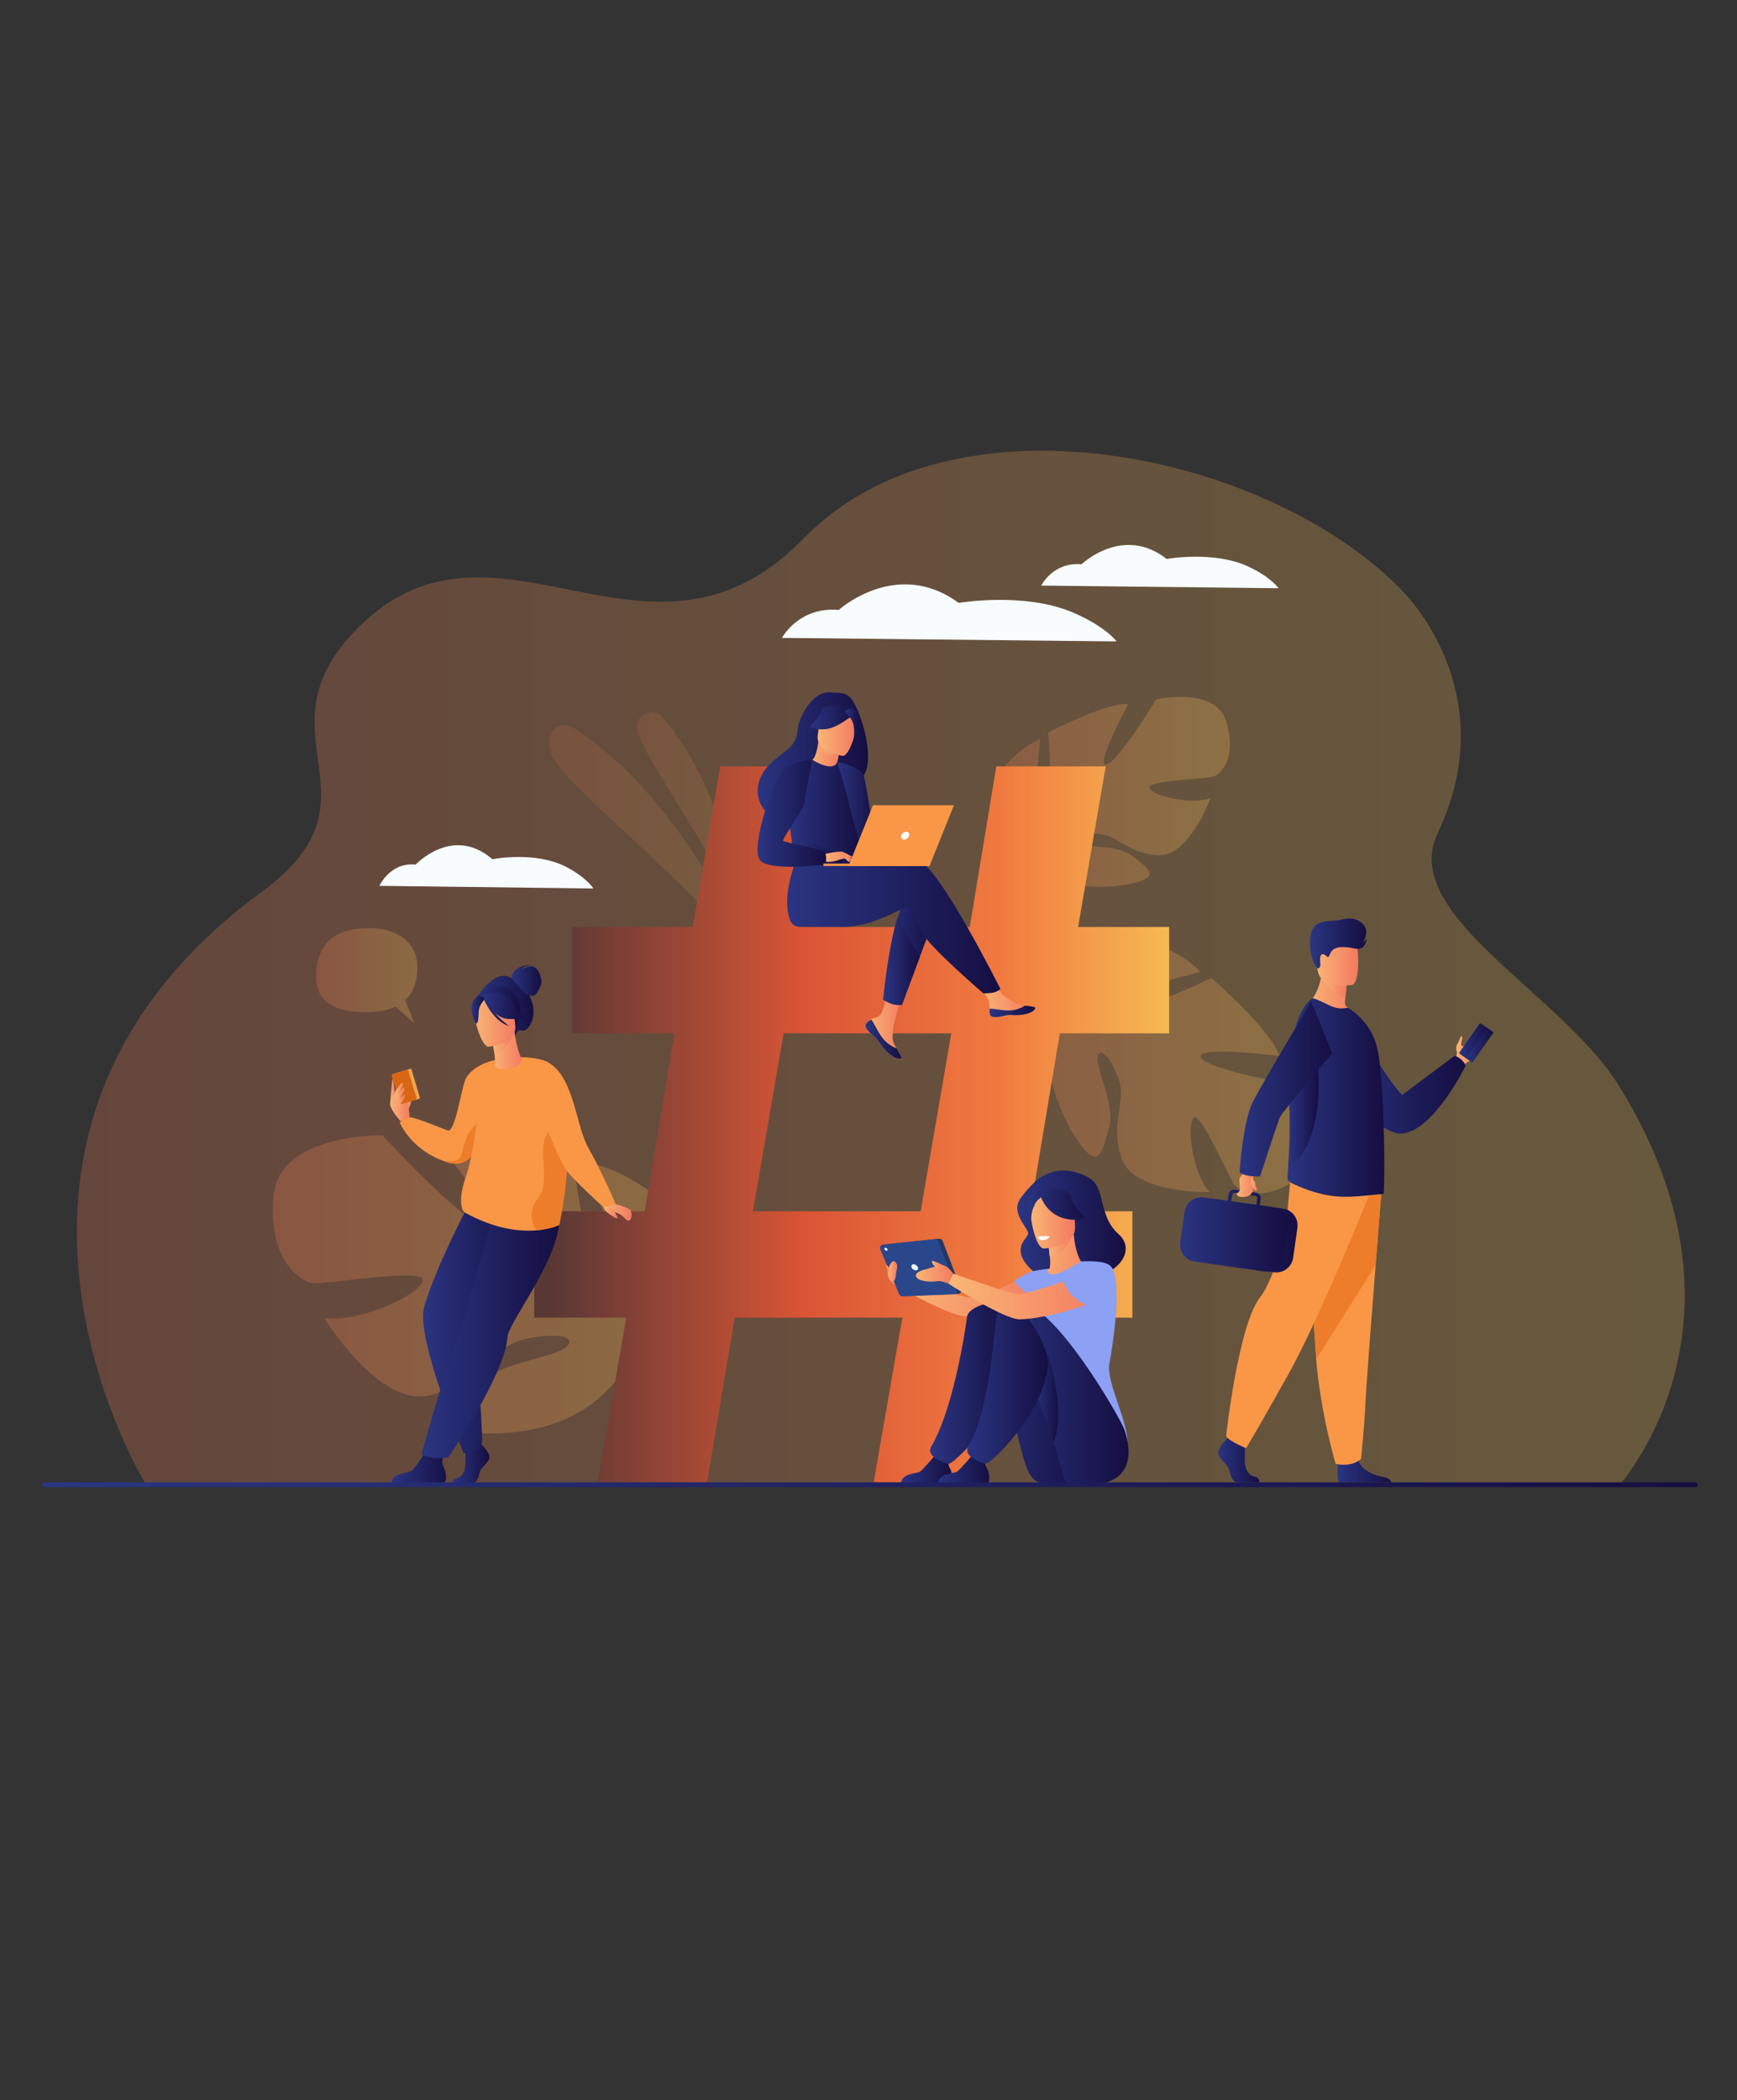<?xml version="1.0" encoding="utf-8"?>
<!-- Generator: Adobe Illustrator 25.0.1, SVG Export Plug-In . SVG Version: 6.00 Build 0)  -->
<svg version="1.1" id="Livello_1" xmlns="http://www.w3.org/2000/svg" xmlns:xlink="http://www.w3.org/1999/xlink" x="0px" y="0px"
	 viewBox="0 0 1242 1501" style="enable-background:new 0 0 1242 1501;" xml:space="preserve">
<rect x="0" y="0" width="1242" height="1501" fill="#333333" stroke="none"/>
<style type="text/css">
	.st0{opacity:0.26;fill:url(#SVGID_1_);}
	.st1{fill:url(#SVGID_2_);}
	.st2{fill:url(#SVGID_3_);}
	.st3{opacity:0.47;}
	.st4{fill:url(#SVGID_4_);}
	.st5{fill:url(#SVGID_5_);}
	.st6{fill:url(#SVGID_6_);}
	.st7{fill:url(#SVGID_7_);}
	.st8{fill:url(#SVGID_8_);}
	.st9{fill:url(#SVGID_9_);}
	.st10{opacity:0.63;fill:#FFFFFF;}
	.st11{fill:url(#SVGID_10_);}
	.st12{fill:url(#SVGID_11_);}
	.st13{fill:url(#SVGID_12_);}
	.st14{fill:url(#SVGID_13_);}
	.st15{fill:url(#SVGID_14_);}
	.st16{fill:url(#SVGID_15_);}
	.st17{fill:url(#SVGID_16_);}
	.st18{fill:url(#SVGID_17_);}
	.st19{fill:url(#SVGID_18_);}
	.st20{fill:url(#SVGID_19_);}
	.st21{fill:url(#SVGID_20_);}
	.st22{fill:url(#SVGID_21_);}
	.st23{fill:#91B3FA;}
	.st24{fill:#BDD0FB;}
	.st25{fill:url(#SVGID_22_);}
	.st26{fill:url(#SVGID_23_);}
	.st27{fill:url(#SVGID_24_);}
	.st28{fill:url(#SVGID_25_);}
	.st29{fill:url(#SVGID_26_);}
	.st30{opacity:0.26;fill:url(#SVGID_27_);}
	.st31{opacity:0.5;}
	.st32{opacity:0.26;fill:url(#SVGID_28_);}
	.st33{opacity:0.26;fill:url(#SVGID_29_);}
	.st34{opacity:0.26;fill:url(#SVGID_30_);}
	.st35{opacity:0.26;fill:url(#SVGID_31_);}
	.st36{opacity:0.26;fill:url(#SVGID_32_);}
	.st37{fill:#F8FCFF;}
	.st38{fill:url(#SVGID_33_);}
	.st39{fill:url(#SVGID_34_);}
	.st40{fill:url(#SVGID_35_);}
	.st41{fill:#F1A34F;}
	.st42{fill:#D86713;}
	.st43{fill:url(#SVGID_36_);}
	.st44{fill:url(#SVGID_37_);}
	.st45{fill:#F99746;}
	.st46{fill:#ED7D2B;}
	.st47{fill:url(#SVGID_38_);}
	.st48{fill:url(#SVGID_39_);}
	.st49{fill:url(#SVGID_40_);}
	.st50{fill:url(#SVGID_41_);}
	.st51{fill:url(#SVGID_42_);}
	.st52{fill:url(#SVGID_43_);}
	.st53{fill:url(#SVGID_44_);}
	.st54{fill:url(#SVGID_45_);}
	.st55{fill:url(#SVGID_46_);}
	.st56{fill:url(#SVGID_47_);}
	.st57{fill:url(#SVGID_48_);}
	.st58{fill:url(#SVGID_49_);}
	.st59{fill:url(#SVGID_50_);}
	.st60{fill:url(#SVGID_51_);}
	.st61{fill:url(#SVGID_52_);}
	.st62{fill:url(#SVGID_53_);}
	.st63{fill:url(#SVGID_54_);}
	.st64{fill:url(#SVGID_55_);}
	.st65{fill:url(#SVGID_56_);}
	.st66{fill:url(#SVGID_57_);}
	.st67{fill:url(#SVGID_58_);}
	.st68{fill:#8CA0F4;}
	.st69{fill:url(#SVGID_59_);}
	.st70{fill:url(#SVGID_60_);}
	.st71{fill:url(#SVGID_61_);}
	.st72{fill:url(#SVGID_62_);}
	.st73{fill:url(#SVGID_63_);}
	.st74{fill:url(#SVGID_64_);}
	.st75{fill:url(#SVGID_65_);}
	.st76{fill:#233862;}
	.st77{fill:#2B478B;}
	.st78{fill:#EBF3FA;}
	.st79{fill:url(#SVGID_66_);}
	.st80{fill:url(#SVGID_67_);}
	.st81{fill:url(#SVGID_68_);}
	.st82{fill:url(#SVGID_69_);}
	.st83{fill:url(#SVGID_70_);}
	.st84{fill:#FFFFFF;}
	.st85{fill:url(#SVGID_71_);}
	.st86{fill:url(#SVGID_72_);}
	.st87{fill:url(#SVGID_73_);}
	.st88{fill:url(#SVGID_74_);}
	.st89{fill:url(#SVGID_75_);}
	.st90{fill:url(#SVGID_76_);}
	.st91{fill:url(#SVGID_77_);}
	.st92{fill:url(#SVGID_78_);}
	.st93{fill:url(#SVGID_79_);}
	.st94{fill:url(#SVGID_80_);}
	.st95{fill:url(#SVGID_81_);}
	.st96{fill:url(#SVGID_82_);}
	.st97{fill:url(#SVGID_83_);}
	.st98{fill:url(#SVGID_84_);}
	.st99{fill:url(#SVGID_85_);}
	.st100{fill:url(#SVGID_86_);}
	.st101{fill:url(#SVGID_87_);}
	.st102{fill:url(#SVGID_88_);}
	.st103{fill:url(#SVGID_89_);}
	.st104{fill:url(#SVGID_90_);}
	.st105{fill:url(#SVGID_91_);}
	.st106{fill:url(#SVGID_92_);}
	.st107{fill:url(#SVGID_93_);}
	.st108{fill:url(#SVGID_94_);}
	.st109{fill:url(#SVGID_95_);}
	.st110{fill:url(#SVGID_96_);}
	.st111{fill:url(#SVGID_97_);}
	.st112{fill:url(#SVGID_98_);}
	.st113{fill:url(#SVGID_99_);}
	.st114{fill:url(#SVGID_100_);}
	.st115{fill:url(#SVGID_101_);}
	.st116{fill:url(#SVGID_102_);}
	.st117{fill:url(#SVGID_103_);}
	.st118{fill:url(#SVGID_104_);}
	.st119{fill:url(#SVGID_105_);}
	.st120{fill:url(#SVGID_106_);}
	.st121{fill:url(#SVGID_107_);}
	.st122{fill:url(#SVGID_108_);}
	.st123{fill:url(#SVGID_109_);}
	.st124{opacity:0.26;}
	.st125{fill:url(#SVGID_110_);}
</style>
<g>
	<linearGradient id="SVGID_1_" gradientUnits="userSpaceOnUse" x1="54.967" y1="691.622" x2="1204.656" y2="691.622">
		<stop  offset="5.618000e-03" style="stop-color:#F17C54"/>
		<stop  offset="0.802" style="stop-color:#F7B659"/>
		<stop  offset="1" style="stop-color:#F9C55A"/>
	</linearGradient>
	<path class="st0" d="M1158.3,1061.1c-67.7,0-1054.3,0.2-1054.8-1.5l-0.1-0.2c0,0-0.1-0.2-0.1-0.3c-0.4-0.9-152-248.9,83.7-421.6
		c92.2-67.6-5.8-112.2,67.6-187.4c84.3-86.4,176.3,9.2,270-30c16.6-6.9,33.2-18.1,49.8-35.1c9.4-9.6,19.6-18,30.6-25.3
		c1.7-1.1,3.4-2.2,5.1-3.3c6.6-4.1,13.4-7.7,20.4-11c4.7-2.2,9.5-4.3,14.4-6.1h0c7.8-3,15.8-5.6,23.9-7.7c11.6-3.1,23.5-5.4,35.7-7
		c5.3-0.7,10.6-1.2,16-1.6c104.7-7.8,222.6,36.2,283.4,100.5c12.2,13,67.9,80,24,172.2c-27.7,58.2,88.4,113.8,129.6,180.2
		C1262.5,944.8,1159.3,1058.9,1158.3,1061.1z"/>
	<g class="st31">
		<linearGradient id="SVGID_2_" gradientUnits="userSpaceOnUse" x1="455.555" y1="585.081" x2="532.619" y2="585.081">
			<stop  offset="5.618000e-03" style="stop-color:#F17C54"/>
			<stop  offset="0.802" style="stop-color:#F7B659"/>
			<stop  offset="1" style="stop-color:#F9C55A"/>
		</linearGradient>
		<path style="opacity:0.26;fill:url(#SVGID_2_);" d="M532.6,661.2c0,0-11.1-93.1-58.8-148.6c-6.3-7.4-18.5-2.7-18.3,7
			c0,0.2,0,0.3,0,0.5C456.2,536.7,509.6,606.8,532.6,661.2z"/>
		<linearGradient id="SVGID_3_" gradientUnits="userSpaceOnUse" x1="392.629" y1="603.072" x2="538.415" y2="603.072">
			<stop  offset="5.618000e-03" style="stop-color:#F17C54"/>
			<stop  offset="0.802" style="stop-color:#F7B659"/>
			<stop  offset="1" style="stop-color:#F9C55A"/>
		</linearGradient>
		<path style="opacity:0.26;fill:url(#SVGID_3_);" d="M538.4,687.8c0,0-47.5-116.3-128.7-167.8c-4.9-3.1-11.7-2-15,2.8
			c-2.2,3.1-3.1,8.1-0.7,15.7C400.5,559.1,491,628,538.4,687.8z"/>
	</g>
	<linearGradient id="SVGID_4_" gradientUnits="userSpaceOnUse" x1="195.068" y1="916.601" x2="490.873" y2="916.601">
		<stop  offset="5.618000e-03" style="stop-color:#F17C54"/>
		<stop  offset="0.802" style="stop-color:#F7B659"/>
		<stop  offset="1" style="stop-color:#F9C55A"/>
	</linearGradient>
	<path style="opacity:0.26;fill:url(#SVGID_4_);" d="M420.3,831.4c0,0,26.4,72.4,12.6,76.5c-13.8,4.1-23.6-82.8-23.6-82.8
		s-74.9-22-101.7-14.8c0,0,55.1,65.8,40.7,66.4c-14.4,0.6-74.8-65.3-74.8-65.3s-73.4-1.5-77.8,42.6c-4.5,44.1,17.5,62.1,28.4,63
		c11,0.9,78.5-11.1,78.2-2.1c-0.3,9.1-43.7,30.7-70.5,27c0,0,39.6,64.8,75.9,55.2s44-34.3,66.6-39.8c22.6-5.5,40.3-2.1,29.9,5.9
		c-10.4,8-49.8,10.3-65.6,29c-15.9,18.7-29.2,31.3,6.2,32.2c97,2.7,112.1-69.9,112.1-69.9s59.8-47.8,20.8-92.8
		C477.7,861.6,448,834.9,420.3,831.4z"/>
	<linearGradient id="SVGID_5_" gradientUnits="userSpaceOnUse" x1="707.417" y1="762.095" x2="941.974" y2="762.095">
		<stop  offset="5.618000e-03" style="stop-color:#F17C54"/>
		<stop  offset="0.802" style="stop-color:#F7B659"/>
		<stop  offset="1" style="stop-color:#F9C55A"/>
	</linearGradient>
	<path style="opacity:0.26;fill:url(#SVGID_5_);" d="M932,839.4c24.9-19.9-4.6-63.7-4.6-63.7s-63.4-10.9-68.7-19.8
		c-5.3-8.9,56.1-1.2,56.1-1.2c-6.1-19-48.6-55.8-48.6-55.8s-56.4,27.9-59.3,18c-2.9-9.9,51.2-22.2,51.2-22.2
		c-12.9-15.4-40.7-22.9-40.7-22.9c-42.5-6.1-48,48.8-48,48.8s-19.7,9.3-48,6.9l0,0c0,0-5.4-1-13.9-0.7l2.1,4.8
		c1.5-0.2,2.9-0.3,4.3-0.3c0,0,0,0,0,0c0,0,0,0,0.1,0c0.9,0,2.1,0,3.7,0.1c0,0,0,0,0,0c0,0,0,0,0,0c3.5,0.2,6.1,0.3,7.9,0.3
		c0,0,0,0,0,0c10.9,0.5,25.5,1.7,29.8,4.9c0,0,0.5-0.9,1.8-2c-0.6,0.6-1.1,1.3-1.8,2c-14.1,15.9,0.8,58.3,15.5,79.2
		c14.7,20.9,16.8,8.1,21.9-8.8c5.1-16.9-8.8-41.6-8-51c0.8-9.4,9.8,0,15.2,15.8c5.5,15.8-6.5,30.1,1.8,55.8
		c8.4,25.7,63,24.4,63,24.4c-12.7-14.8-16.5-49.4-11.2-53.2c5.4-3.7,24.4,41.8,29.2,48.1C887.6,853,907.1,859.3,932,839.4z"/>
	<linearGradient id="SVGID_6_" gradientUnits="userSpaceOnUse" x1="710.105" y1="575.536" x2="879.453" y2="575.536">
		<stop  offset="5.618000e-03" style="stop-color:#F17C54"/>
		<stop  offset="0.802" style="stop-color:#F7B659"/>
		<stop  offset="1" style="stop-color:#F9C55A"/>
	</linearGradient>
	<path style="opacity:0.26;fill:url(#SVGID_6_);" d="M876.7,515.4c-7.7-25-50-15.6-50-15.6s-27.3,45.1-35.7,46.5
		c-8.4,1.3,15.8-43.2,15.8-43.2c-16.3-1-57.2,20.4-57.2,20.4s4.4,51.4-4,50.6c-8.4-0.8-1.6-45.7-1.6-45.7
		c-15.6,5.3-29.7,24.2-29.7,24.2c-17.3,30.6,22.8,51.3,22.8,51.3s1.2,17.8-9.2,38.7l0,0c0,0-2.4,3.9-4.7,10.4l4.3-0.2
		c0.3-1.2,0.7-2.3,1-3.4c0,0,0,0,0,0c0,0,0,0,0,0c0.3-0.7,0.7-1.6,1.1-2.8c0,0,0,0,0,0c0,0,0,0,0,0c1.2-2.6,2-4.5,2.6-5.9
		c0,0,0,0,0,0c3.7-8.2,8.9-18.9,12.7-21.3c0,0-0.5-0.7-1-1.9c0.3,0.6,0.6,1.3,1,1.9c7.9,15.5,44.8,16.8,65.1,11.9
		c20.3-4.9,11.2-10.4-0.2-19.4c-11.4-9-34.4-5.7-41.4-9.1c-7-3.4,2.9-7.5,16.6-6.9c13.7,0.6,21,14,43.1,15.3s37.5-40.8,37.5-40.8
		c-15.1,5.3-42.7-2.2-43.9-7.4c-1.2-5.2,39.2-6.1,45.5-7.9C873.9,553.4,884.5,540.4,876.7,515.4z"/>
	<path class="st37" d="M559.1,455.9c0,0,12-22.5,40.6-20c0,0,41.5-37.5,85.8-5c0,0,47.1-8.1,82,7c23.3,10,30.9,20.5,30.9,20.5
		L559.1,455.9z"/>
	<path class="st37" d="M744.5,418.5c0,0,8.5-17.1,28.8-15.2c0,0,29.5-28.4,60.9-3.8c0,0,33.4-6.1,58.1,5.3
		c16.5,7.6,21.9,15.6,21.9,15.6L744.5,418.5z"/>
	<path class="st37" d="M271.3,633.1c0,0,7.7-17.1,25.9-15.2c0,0,26.6-28.4,54.9-3.8c0,0,30.1-6.1,52.4,5.3
		c14.9,7.6,19.8,15.6,19.8,15.6L271.3,633.1z"/>
	<g>
		<linearGradient id="SVGID_7_" gradientUnits="userSpaceOnUse" x1="381.965" y1="803.561" x2="835.962" y2="803.561">
			<stop  offset="2.247200e-02" style="stop-color:#583735"/>
			<stop  offset="0.427" style="stop-color:#DA5535"/>
			<stop  offset="0.736" style="stop-color:#F17A40"/>
			<stop  offset="1" style="stop-color:#F6BA52"/>
		</linearGradient>
		<path class="st7" d="M447.8,941.7H382v-76h79l21.2-127.2H409v-76h86.3L515,547.7h78.2l-19.7,114.8h119.9l19-114.8h78.2
			l-19.7,114.8H836v76h-78.2l-21.2,127.2h73.1v76h-86.3l-20.5,117.7h-78.2l20.5-117.7H525.3l-19.7,117.7h-78.2L447.8,941.7z
			 M658.3,865.7l21.9-127.2H560.3l-21.9,127.2H658.3z"/>
	</g>
	<g>
		<linearGradient id="SVGID_8_" gradientUnits="userSpaceOnUse" x1="290.571" y1="789.834" x2="294.139" y2="789.834">
			<stop  offset="0" style="stop-color:#F9B776"/>
			<stop  offset="1" style="stop-color:#F47960"/>
		</linearGradient>
		<path class="st8" d="M291.5,794c0-0.2,3.5-7.4,2.4-8c-1.1-0.6-3.1-0.5-3.3,0.8C290.4,788.1,291.5,794,291.5,794z"/>
		<linearGradient id="SVGID_9_" gradientUnits="userSpaceOnUse" x1="278.926" y1="790.429" x2="292.862" y2="790.429">
			<stop  offset="0" style="stop-color:#F9B776"/>
			<stop  offset="1" style="stop-color:#F47960"/>
		</linearGradient>
		<path class="st9" d="M292.9,798.3c0-0.7-0.8-11.5-2.6-13.6c-1.8-2.1-5.5-5.2-6.7-5.1c-1.2,0.1-5.7,6.2-4.4,10.8
			c1.4,4.6,7.2,10.9,7.2,10.9L292.9,798.3z"/>
		<g>
			<path class="st41" d="M299.8,785.2l-10.6,3.2c-0.4,0.1-0.7-0.1-0.8-0.4l-6-20.2c-0.1-0.4,0.1-0.7,0.4-0.8l10.6-3.2
				c0.4-0.1,0.7,0.1,0.8,0.4l6,20.2C300.3,784.8,300.1,785.1,299.8,785.2z"/>
			<path class="st42" d="M297,786.1l-9.6,2.9c-0.6,0.2-1.3-0.2-1.5-0.8l-5.8-19.2c-0.2-0.6,0.2-1.3,0.8-1.5l9.6-2.9
				c0.6-0.2,1.3,0.2,1.5,0.8l5.8,19.2C298,785.2,297.7,785.9,297,786.1z"/>
		</g>
		<linearGradient id="SVGID_10_" gradientUnits="userSpaceOnUse" x1="282.447" y1="782.18" x2="289.792" y2="782.18">
			<stop  offset="0" style="stop-color:#F9B776"/>
			<stop  offset="1" style="stop-color:#F47960"/>
		</linearGradient>
		<path class="st11" d="M282.4,780.3c0,0,4.4-6.8,5.5-6.4c1.5,0.5-4,9.1-4,9.1s4.1-6.4,4.7-5.9c1.5,1.1-0.9,5.1-3.2,8.2
			c0,0,4.1-3.8,4.3-3.1c0.5,2.4-4.5,8.1-4.5,8.1l-2.8-6.4V780.3z"/>
		<linearGradient id="SVGID_11_" gradientUnits="userSpaceOnUse" x1="279.143" y1="778.848" x2="282.447" y2="778.848">
			<stop  offset="0" style="stop-color:#F9B776"/>
			<stop  offset="1" style="stop-color:#F47960"/>
		</linearGradient>
		<path class="st12" d="M279.1,786.6c0.2-0.8,1.3-17,1.7-15.5c0.5,1.5,1.6,10,1.6,10L279.1,786.6z"/>
		<path class="st45" d="M349.4,782.2c0,0-0.5,17.6-5.5,31.8c-4,11.2-10.9,20.3-22.7,17c-1.2-0.3-2.4-0.7-3.5-1.1c0,0,0,0,0,0
			c-24-8.4-31.8-27.5-31.8-27.5c1.8-2.9,7-4,7-4c4.8,0.3,26.1,9.3,27.4,9.6c4.9,1,8.9-26,12.1-35.4c3.2-9.4,16.3-13.5,16.3-13.5
			L349.4,782.2z"/>
		<path class="st46" d="M344.4,801.3l-0.5,12.7c-4,11.2-10.9,20.3-22.7,17c-1.2-0.3-2.4-0.7-3.5-1.1c0.4,0,7.6,1,10.6-2
			c3.1-3.1,2.8-13.4,8.5-20.3C342.6,800.6,344.4,801.3,344.4,801.3z"/>
		<linearGradient id="SVGID_12_" gradientUnits="userSpaceOnUse" x1="323.62" y1="1045.639" x2="349.921" y2="1045.639">
			<stop  offset="0" style="stop-color:#2B3582"/>
			<stop  offset="1" style="stop-color:#150E42"/>
		</linearGradient>
		<path class="st13" d="M345,1033.2c0,0,5.9,5.4,4.8,9.2c-1.2,3.8-6.5,6.4-7.2,11.1c-0.7,4.7-3.6,7.2-6.2,7.2c-2.6,0-12.4,0-12.4,0
			s-1.9-3.3,2.7-4.3c4.6-1,6.3-6.5,6.1-11.6s0.4-11.9,0.4-11.9l9.8-2.3L345,1033.2z"/>
		<linearGradient id="SVGID_13_" gradientUnits="userSpaceOnUse" x1="279.941" y1="1045.691" x2="322.715" y2="1045.691">
			<stop  offset="0" style="stop-color:#2B3582"/>
			<stop  offset="1" style="stop-color:#150E42"/>
		</linearGradient>
		<path class="st14" d="M279.9,1059.7h36.4c1.4,0,2.6-1.1,2.6-2.6c0.1-2.1-0.1-5.2-1.3-7.9c-1.9-4.3-3.2-5.1,5-17.6
			c-2.5,2.5-9.1,1.4-14.7,0.6c-0.7,1.1-11.1,17.2-13.4,18.9C292,1053,280.7,1052.3,279.9,1059.7z"/>
		<linearGradient id="SVGID_14_" gradientUnits="userSpaceOnUse" x1="302.479" y1="946.297" x2="375.449" y2="946.297">
			<stop  offset="0" style="stop-color:#2B3582"/>
			<stop  offset="1" style="stop-color:#150E42"/>
		</linearGradient>
		<path class="st15" d="M336.7,857.8c0,0-26.4,49.8-33.6,77.2c-5.6,21.3,28.4,103.6,28.4,103.6s2.8-0.2,7.3-2
			c4.4-1.7,6.1-6.4,6.1-6.4s-2-58.9-8.9-87.4c-1.5-6.4,7.5-27,22.7-38.3c15.2-11.3,21.6-47.6,12.5-50.1
			C362.2,852,336.7,857.8,336.7,857.8z"/>
		<linearGradient id="SVGID_15_" gradientUnits="userSpaceOnUse" x1="301.328" y1="942.922" x2="400.339" y2="942.922">
			<stop  offset="0" style="stop-color:#2B3582"/>
			<stop  offset="1" style="stop-color:#150E42"/>
		</linearGradient>
		<path class="st16" d="M359.3,843.7c0,0-27.7,101.7-36.2,124.5c-8.4,22.8-21.8,71.3-21.8,71.3s8.4,4,19.2,2.1
			c0,0,40.6-59.4,42.3-85.7c0.8-12.1,41.6-60.3,37.1-91.7L359.3,843.7z"/>
		<path class="st45" d="M399.9,875.4c0,0-5.9,3-16.3,3.9h0c-12,1-29.8-0.8-51.6-12.9c0,0-6.1-5,1.4-26.3
			c5.7-16.1,8.4-50.1,15.3-81.1c0,0,22.4-7,40.4-1c13.7,4.6,12.4,25.7,14.9,47.6c0.2,2,0.5,4.1,0.8,6.1
			C408.4,835.8,399.9,875.4,399.9,875.4z"/>
		<linearGradient id="SVGID_16_" gradientUnits="userSpaceOnUse" x1="340.726" y1="718.893" x2="381.462" y2="718.893">
			<stop  offset="0" style="stop-color:#2B3582"/>
			<stop  offset="1" style="stop-color:#150E42"/>
		</linearGradient>
		<path class="st17" d="M340.7,713.1c0,0,15.3-24.9,27.1-12.1c0,0,7.7,2,12.2,14c4.5,12.3-2.5,23.1-7.2,21.4c-3-1.1-4.4,4.1-4.4,4.1
			L340.7,713.1z"/>
		<linearGradient id="SVGID_17_" gradientUnits="userSpaceOnUse" x1="365.497" y1="700.693" x2="387.088" y2="700.693">
			<stop  offset="0" style="stop-color:#2B3582"/>
			<stop  offset="1" style="stop-color:#150E42"/>
		</linearGradient>
		<path class="st18" d="M365.5,699c0,0,1.1-10.3,16.1-9.3c0,0-7.1,0.1-8.6,3.1c0,0,5.2-3.3,8.9-1.7c3.8,1.6,5.4,8.7,5.2,10.9
			c-0.2,2.2-3.1,9.3-5.6,9.6c-2.5,0.4-5.9-1.4-5.9-1.4L365.5,699z"/>
		<linearGradient id="SVGID_18_" gradientUnits="userSpaceOnUse" x1="351.777" y1="750.901" x2="373.078" y2="750.901">
			<stop  offset="0" style="stop-color:#F9B776"/>
			<stop  offset="1" style="stop-color:#F47960"/>
		</linearGradient>
		<path class="st19" d="M373.1,757.4c-1.4-3.8-3.5-7.7-5.2-19.8l-0.9,0.3l-15.2,5.3c0,0,1.1,4.9,1.7,9.5c0.3,1.9,0.5,5.3,0.6,8.2
			c0.1,3,3.1,3.3,6.1,3.2C368.3,763.8,372.7,760.8,373.1,757.4z"/>
		<linearGradient id="SVGID_19_" gradientUnits="userSpaceOnUse" x1="351.777" y1="745.349" x2="366.967" y2="745.349">
			<stop  offset="0" style="stop-color:#F9B776"/>
			<stop  offset="1" style="stop-color:#F47960"/>
		</linearGradient>
		<path class="st20" d="M351.8,743.3c0,0,1.1,4.9,1.7,9.5c8.7-1.5,12.2-10.2,13.4-14.9L351.8,743.3z"/>
		<linearGradient id="SVGID_20_" gradientUnits="userSpaceOnUse" x1="338.515" y1="721.341" x2="372.088" y2="721.341">
			<stop  offset="0" style="stop-color:#2B3582"/>
			<stop  offset="1" style="stop-color:#150E42"/>
		</linearGradient>
		<path class="st21" d="M368.3,736c0,0,3.5-7.9,3.7-14.3c0.1-4.5-4.5-20.6-20.6-15.9c0,0-4.7,1.2-8.8,4.8c-3.2,2.9-7.6,8.9,0.2,22.4
			l2.2,4.6L368.3,736z"/>
		<linearGradient id="SVGID_21_" gradientUnits="userSpaceOnUse" x1="339.012" y1="729.875" x2="368.51" y2="729.875">
			<stop  offset="0" style="stop-color:#F9B776"/>
			<stop  offset="1" style="stop-color:#F47960"/>
		</linearGradient>
		<path class="st22" d="M349.5,748.1c0,0,20.8-2.6,18.9-15.5c-1.8-12.9-0.4-21.9-13.7-20.8c-13.3,1.1-15.2,6.4-15.6,10.9
			C338.6,727.1,344,748.4,349.5,748.1z"/>
		<linearGradient id="SVGID_22_" gradientUnits="userSpaceOnUse" x1="345.185" y1="718.819" x2="374.512" y2="718.819">
			<stop  offset="0" style="stop-color:#2B3582"/>
			<stop  offset="1" style="stop-color:#150E42"/>
		</linearGradient>
		<path class="st25" d="M345.2,712.8c0,0,7.8,14.3,16.9,15.3c9,1,12.5-1.9,12.5-1.9s-7.4-4.3-10.2-13.4
			C364.4,712.8,348.4,705,345.2,712.8z"/>
		<linearGradient id="SVGID_23_" gradientUnits="userSpaceOnUse" x1="337.227" y1="721.71" x2="346.767" y2="721.71">
			<stop  offset="0" style="stop-color:#2B3582"/>
			<stop  offset="1" style="stop-color:#150E42"/>
		</linearGradient>
		<path class="st26" d="M346.8,713.8c0,0-3.7,4-4.3,7.4c-0.6,3.4,0,10.3-2.1,10.3c0,0-5.8-9.7-1.8-16.2
			C342.8,708.5,346.8,713.8,346.8,713.8z"/>
		<linearGradient id="SVGID_24_" gradientUnits="userSpaceOnUse" x1="346.054" y1="721.639" x2="364.083" y2="721.639">
			<stop  offset="0" style="stop-color:#2B3582"/>
			<stop  offset="1" style="stop-color:#150E42"/>
		</linearGradient>
		<path class="st27" d="M346.1,714.5c0,0,6.3,15.3,18,18.8c0,0-12.4-8.2-14.8-18.5C346.8,704.4,346.1,714.5,346.1,714.5z"/>
		<path class="st46" d="M399.9,875.4c0,0-5.9,3-16.3,3.9h0c0,0-8.6-10.8,1-22.8c9.6-12-0.7-34.3,6.6-46.4c5.1-8.4,10.1-6.5,12.7-4.5
			c0.2,2,0.5,4.1,0.8,6.1C408.4,835.8,399.9,875.4,399.9,875.4z"/>
		<linearGradient id="SVGID_25_" gradientUnits="userSpaceOnUse" x1="431.28" y1="864.916" x2="451.593" y2="864.916">
			<stop  offset="0" style="stop-color:#F9B776"/>
			<stop  offset="1" style="stop-color:#F47960"/>
		</linearGradient>
		<path class="st28" d="M437.6,857.6c0,0,1.3,3,3,3.2c2.9,0.3,8.4,2.8,9.3,3.3c2.4,1.4,2.2,7.6-0.2,8.2c-2.4,0.6-3.5-4.7-10.9-6.1
			c-2.5-0.5-6.1,1.2-7.6-4.7L437.6,857.6z"/>
		<path class="st45" d="M389,758c21.4,7.9,22.2,45.7,31.7,62.4c9.8,17.2,19.4,39.8,19.4,39.8s-0.2,0.7-3.8,1.7
			c-2.6,0.7-5.3,0.4-5.3,0.4s-20.2-18.3-25.7-25.5c-5.5-7.2-18.4-40.6-18.4-40.6S380.5,754.9,389,758z"/>
		<linearGradient id="SVGID_26_" gradientUnits="userSpaceOnUse" x1="431.807" y1="866.836" x2="441.489" y2="866.836">
			<stop  offset="0" style="stop-color:#F9B776"/>
			<stop  offset="1" style="stop-color:#F47960"/>
		</linearGradient>
		<path class="st29" d="M431.8,862.9c0,0,0.5,2.5,3.7,4.6c3.2,2.1,5.7,4.1,6,2.8c0.3-1.3-1.8-2.6-2.2-5
			C438.7,863,431.8,862.9,431.8,862.9z"/>
	</g>
	<g id="girl_2_1_">
		<linearGradient id="SVGID_27_" gradientUnits="userSpaceOnUse" x1="727.333" y1="876.447" x2="804.915" y2="876.447">
			<stop  offset="0" style="stop-color:#2B3582"/>
			<stop  offset="1" style="stop-color:#150E42"/>
		</linearGradient>
		<path style="fill:url(#SVGID_27_);" d="M766.9,837.2c-9.8-2.1-20,0.9-27.3,7.8c-3.2,3.1-6.7,6.9-9.9,11.4c-8,11.2,7.3,22.2,5.3,26
			c-2,3.8-6.8,6.8-4.7,14.7c2.1,7.9,15.7,18.2,20.1,18.6c45,4.6,64.6-20.2,49.5-33.6c-15.1-13.4-8.9-32.8-21.1-40.3
			C775,839.5,770.9,838.1,766.9,837.2z"/>
		<linearGradient id="SVGID_28_" gradientUnits="userSpaceOnUse" x1="638.796" y1="924.25" x2="752.489" y2="924.25">
			<stop  offset="0" style="stop-color:#F9B776"/>
			<stop  offset="1" style="stop-color:#F47960"/>
		</linearGradient>
		<path style="fill:url(#SVGID_28_);" d="M743.4,907.9c0,0-41.1,19.9-48.8,19.6c-7.7-0.3-55.8-17.3-55.8-17.3l1.2,8.2
			c0,0,36.6,21.1,49.4,22.2c12.6,1.2,55.7-11.3,59.8-13.9C753.4,924,755.5,910.5,743.4,907.9z"/>
		<linearGradient id="SVGID_29_" gradientUnits="userSpaceOnUse" x1="738.867" y1="907.863" x2="786.679" y2="907.863">
			<stop  offset="0" style="stop-color:#F9B776"/>
			<stop  offset="1" style="stop-color:#F47960"/>
		</linearGradient>
		<path style="fill:url(#SVGID_29_);" d="M738.9,926.6c3.7,2.6,8.4,4.7,14.3,6.1c22,5.1,30.4-13.5,33.6-26.2c-3-1.7-5.8-2.1-7.4-2.3
			c-1.6-0.2-3.3-0.3-4.6-0.4c-2.5-1.9-6.1-9.6-7-21.6l-1,0.3l-17.3,4.7c0,0,0.8,5.5,1.2,10.7c0.3,4.1,0.3,8-0.4,8.9
			c-1.4,0.3-2.2,0.5-2.2,0.5s0,0,0,0C747.6,907.7,742.6,915.9,738.9,926.6z"/>
		<linearGradient id="SVGID_30_" gradientUnits="userSpaceOnUse" x1="749.284" y1="890.167" x2="766.602" y2="890.167">
			<stop  offset="0" style="stop-color:#F9B776"/>
			<stop  offset="1" style="stop-color:#F47960"/>
		</linearGradient>
		<path style="fill:url(#SVGID_30_);" d="M749.3,887.2c0,0,0.8,5.5,1.2,10.7c9.8-1,14.4-10.3,16.1-15.4L749.3,887.2z"/>
		<linearGradient id="SVGID_31_" gradientUnits="userSpaceOnUse" x1="736.655" y1="872.357" x2="768.651" y2="872.357">
			<stop  offset="0" style="stop-color:#F9B776"/>
			<stop  offset="1" style="stop-color:#F47960"/>
		</linearGradient>
		<path style="fill:url(#SVGID_31_);" d="M746.4,892.3c0,0,23.3-1.3,22.3-15.8c-1-14.5,1.3-24.4-13.6-24.2
			c-14.9,0.2-17.4,5.9-18.2,10.9C735.9,868.1,740.3,892.3,746.4,892.3z"/>
		<linearGradient id="SVGID_32_" gradientUnits="userSpaceOnUse" x1="734.818" y1="860.868" x2="775.928" y2="860.868">
			<stop  offset="0" style="stop-color:#2B3582"/>
			<stop  offset="1" style="stop-color:#150E42"/>
		</linearGradient>
		<path style="fill:url(#SVGID_32_);" d="M736.9,855.1c3.3-4.6,6.1-3.9,7.7-2.7c12.2-7.9,21.1,1.8,21.1,1.8
			c2.3,10.3,10.2,15.7,10.2,15.7s-4.1,3.3-14,1.1c-12.6-2.8-17-13.8-17.6-15.4c-1.3,1.4-3,2.3-4.4,5.2c-1.6,3.5-2.5,5.6-2.6,11.4
			C737.4,872.4,731.9,862,736.9,855.1z"/>
		<path class="st68" d="M793.3,974c2.1-10.8,9-53.7,2.1-67.5c-2.5-5-12.1-5.4-22.7-5c-3.3,2.1-15.9,10.2-21,9.2
			c-0.1,0-0.2,0-0.3-0.1c-2.4-0.6-3.3-2.3-1.3-3.8c0,0-4.7,0.3-11.2,1.6c-3.7,0.7-13.8,6.9-13.8,6.9s4.6,7.1,12,10.3
			c-1.3,11.2,0.6,16.2,12.3,42.1c9.8,21.9-1.3,41.6-1.3,41.6s57.9,46.6,58.2,22.9C806.4,1014.2,790.6,987.7,793.3,974z"/>
		<linearGradient id="SVGID_33_" gradientUnits="userSpaceOnUse" x1="690.917" y1="996.471" x2="780.605" y2="996.471">
			<stop  offset="0" style="stop-color:#2B3582"/>
			<stop  offset="1" style="stop-color:#150E42"/>
		</linearGradient>
		<path class="st38" d="M745.1,1059.9c-3.1-0.4-6-2.1-7.7-4.7c-0.3-0.4-0.6-0.9-0.9-1.3c-6.6-10-9.2-40.5-24-73.1
			c-3.6-7.9-16.6-9.4-20.1-18.3c0,0-8.7-29,16.7-29.9c25.4-0.9,67.9,80.8,68.6,89.4C778.2,1030.2,794.3,1065.4,745.1,1059.9z"/>
		<linearGradient id="SVGID_34_" gradientUnits="userSpaceOnUse" x1="644.327" y1="1050.081" x2="680.793" y2="1050.081">
			<stop  offset="0" style="stop-color:#2B3582"/>
			<stop  offset="1" style="stop-color:#150E42"/>
		</linearGradient>
		<path class="st39" d="M644.3,1059.7h36.1c0,0,1.3-5.9-1-9.9c-2.1-3.6-1.3-5.6,0.3-8.5c-1.6,0.7-3.7,1.3-6.1,1.2
			c-1.8-0.1-3.7-0.9-5.4-1.9c-1.6,1.8-8.2,9.6-10.3,11.1C655.6,1053.3,645.1,1052.7,644.3,1059.7z"/>
		<linearGradient id="SVGID_35_" gradientUnits="userSpaceOnUse" x1="665.045" y1="988.811" x2="722.797" y2="988.811">
			<stop  offset="0" style="stop-color:#2B3582"/>
			<stop  offset="1" style="stop-color:#150E42"/>
		</linearGradient>
		<path class="st40" d="M691.5,940.9c-2.2,16.3-10.7,67.7-25.6,92.8c-4.8,8.1,12.2,12.6,12.2,12.6c2.3-0.6,6.1-4.2,7.8-5.8
			c12.2-11,36.8-42,36.8-66.8c0-12.1,0.2-35.3-8.6-41.2C708.8,928.9,692.4,934.4,691.5,940.9z"/>
		<linearGradient id="SVGID_36_" gradientUnits="userSpaceOnUse" x1="712.466" y1="995.892" x2="806.971" y2="995.892">
			<stop  offset="0" style="stop-color:#2B3582"/>
			<stop  offset="1" style="stop-color:#150E42"/>
		</linearGradient>
		<path class="st43" d="M762.7,1059.9c0,0-1.8-2.7-3-6.8c-1.9-6.8-2.6-11.8-6.4-22.4c-3.9-11.1-8.6-24.8-14.4-39.1
			c-1.8-4.4-3.7-8.8-5.7-13.3c-3.6-7.9-13.5-6.8-17.1-15.8c0,0-13.8-31.1,11.6-31.9c25.4-0.9,73.5,83.1,76.3,91.2
			C807.1,1030.8,818,1068.4,762.7,1059.9z"/>
		<linearGradient id="SVGID_37_" gradientUnits="userSpaceOnUse" x1="670.815" y1="1050.081" x2="707.28" y2="1050.081">
			<stop  offset="0" style="stop-color:#2B3582"/>
			<stop  offset="1" style="stop-color:#150E42"/>
		</linearGradient>
		<path class="st44" d="M670.8,1059.7h36.1c0,0,1.3-5.9-1-9.9c-2.1-3.6-1.3-5.6,0.3-8.5c-1.6,0.7-3.7,1.3-6.1,1.2
			c-1.8-0.1-3.7-0.9-5.4-1.9c-1.6,1.8-8.2,9.6-10.3,11.1C682.1,1053.3,671.5,1052.7,670.8,1059.7z"/>
		<linearGradient id="SVGID_38_" gradientUnits="userSpaceOnUse" x1="739.005" y1="999.161" x2="756.633" y2="999.161">
			<stop  offset="0" style="stop-color:#2B3582"/>
			<stop  offset="1" style="stop-color:#150E42"/>
		</linearGradient>
		<path class="st47" d="M753.4,1030.7c-3.9-11.1-8.6-24.8-14.4-39.1c1.5-10.8,4.8-20.2,10.3-24
			C749.3,967.6,762.6,1008.9,753.4,1030.7z"/>
		<linearGradient id="SVGID_39_" gradientUnits="userSpaceOnUse" x1="691.533" y1="989.134" x2="749.284" y2="989.134">
			<stop  offset="0" style="stop-color:#2B3582"/>
			<stop  offset="1" style="stop-color:#150E42"/>
		</linearGradient>
		<path class="st48" d="M712.6,939.7c-2.2,16.3-5.2,68.9-20.2,93.9c-4.8,8.1,12.2,12.6,12.2,12.6c2.3-0.6,6.1-4.2,7.8-5.8
			c12.2-11,36.8-42,36.8-66.8c0-12.1-14.2-34.3-23-40.2C720.8,929.8,713.5,933.3,712.6,939.7z"/>
		<g>
			<path class="st76" d="M634.5,889.2l37-3.9c1.1-0.1,2.1,0.5,2.5,1.5l13.2,34.7c0.6,1.5-0.5,3.2-2.1,3.2l-36.7,1.5
				c-1,0-1.9-0.5-2.3-1.5l-13.5-32.3C631.9,891,632.9,889.3,634.5,889.2z"/>
			<path class="st77" d="M631.3,889.5l37-3.9c1.1-0.1,2.1,0.5,2.5,1.5l13.2,34.7c0.6,1.5-0.5,3.2-2.1,3.2l-36.7,1.5
				c-1,0-1.9-0.5-2.3-1.5l-13.5-32.3C628.7,891.3,629.7,889.7,631.3,889.5z"/>
			<path class="st78" d="M651.8,905.7c-0.5-1.2,0.2-2.2,1.4-2.2c1.2,0,2.6,1,3.1,2.2c0.5,1.2-0.2,2.2-1.4,2.2
				C653.6,908,652.2,907,651.8,905.7z"/>
			<path class="st78" d="M632.4,892.8c-0.2-0.6,0.1-1.1,0.7-1.1c0.6,0,1.3,0.5,1.5,1.1c0.2,0.6-0.1,1.1-0.7,1.1
				C633.3,893.9,632.6,893.4,632.4,892.8z"/>
		</g>
		<linearGradient id="SVGID_40_" gradientUnits="userSpaceOnUse" x1="677.743" y1="924.687" x2="795.416" y2="924.687">
			<stop  offset="0" style="stop-color:#F9B776"/>
			<stop  offset="1" style="stop-color:#F47960"/>
		</linearGradient>
		<path class="st49" d="M786.7,906.5c0,0-51.2,18.9-58.9,18.5c-5-0.2-46.3-14.8-46.3-14.8l-3.7,7c0,0,40.2,25.9,51.3,25.7
			c21.8-0.3,58.7-13.7,62.9-16.3C796.1,924,798.8,909.1,786.7,906.5z"/>
		<linearGradient id="SVGID_41_" gradientUnits="userSpaceOnUse" x1="654.896" y1="910.722" x2="681.455" y2="910.722">
			<stop  offset="0" style="stop-color:#F9B776"/>
			<stop  offset="1" style="stop-color:#F47960"/>
		</linearGradient>
		<path class="st50" d="M681.5,910.2c0,0-3.7-5.7-7.4-5.9c-3.7-0.2-10.1,2.5-12.3,2.9c-2.2,0.4-8.4,2.4-6.6,5.5s10.4,3.7,14.1,3
			c3.7-0.7,8.4,1.5,8.4,1.5L681.5,910.2z"/>
		<linearGradient id="SVGID_42_" gradientUnits="userSpaceOnUse" x1="666.247" y1="903.797" x2="675.054" y2="903.797">
			<stop  offset="0" style="stop-color:#F9B776"/>
			<stop  offset="1" style="stop-color:#F47960"/>
		</linearGradient>
		<path class="st51" d="M675.1,904.5c0,0-5.9-2.7-7.6-3.2c-1.7-0.5-1.3,0-0.8,1.6c0.5,1.6,3.5,3.1,3.5,3.6
			C670.2,907,675.1,904.5,675.1,904.5z"/>
		<linearGradient id="SVGID_43_" gradientUnits="userSpaceOnUse" x1="634.931" y1="908.597" x2="641.518" y2="908.597">
			<stop  offset="0" style="stop-color:#F9B776"/>
			<stop  offset="1" style="stop-color:#F47960"/>
		</linearGradient>
		<path class="st52" d="M635.1,907.1c0,0,2.3-7.7,4.9-5.3c2.7,2.5,1.1,5.1,0.7,8.3c-0.6,6.2-1.9,5.9-2.7,5.6
			C637.3,915.4,634.2,910.2,635.1,907.1z"/>
		<linearGradient id="SVGID_44_" gradientUnits="userSpaceOnUse" x1="634.855" y1="913.31" x2="640.004" y2="913.31">
			<stop  offset="0" style="stop-color:#F9B776"/>
			<stop  offset="1" style="stop-color:#F47960"/>
		</linearGradient>
		<path class="st53" d="M634.9,908.3c0,0-1.2,6.6,5.1,10l-1.8-4.5L634.9,908.3z"/>
		<path class="st84" d="M742,884c0,0,2.2-0.9,8.4-0.4c0,0-0.3,2.4-4.9,2.7C742.9,886.4,742,884,742,884z"/>
		<path class="st68" d="M760.3,915.8c0,0,4.6,14.5,20.3,17.8c0,0,26-8,13-25.7C793.6,907.9,780.9,898.4,760.3,915.8z"/>
		<linearGradient id="SVGID_45_" gradientUnits="userSpaceOnUse" x1="633.784" y1="906.76" x2="635.573" y2="906.76">
			<stop  offset="0" style="stop-color:#F9B776"/>
			<stop  offset="1" style="stop-color:#F47960"/>
		</linearGradient>
		<path class="st54" d="M634.9,909.2c0,0-1.1-3.6-1.1-4.2c-0.1-0.6,0-0.9,0.6-0.5c0.6,0.4,1.4,1.6,1.2,2.7
			C635.3,908.3,634.9,909.2,634.9,909.2z"/>
	</g>
	<g>
		<g>
			<linearGradient id="SVGID_46_" gradientUnits="userSpaceOnUse" x1="618.862" y1="730.456" x2="646.778" y2="730.456">
				<stop  offset="0" style="stop-color:#F9B776"/>
				<stop  offset="1" style="stop-color:#F47960"/>
			</linearGradient>
			<path class="st55" d="M619.6,731.2c-0.8,1-1,2.1-0.5,3.2c0,0,0,0,0,0c0.8,2.1,3.3,4.5,6.3,6.9c0.4,0.3,0.7,0.6,1,0.8
				c0.1,0.1,0.2,0.1,0.2,0.2c0.1,0.1,0.1,0.1,0.2,0.2c2.8,2.6,1.7,3.1,6.7,8.3c5.7,5.9,9.6,6,10.7,5.5c0.9-0.5-1-3.6-3.1-7.1
				c-0.1-0.2-0.2-0.3-0.3-0.5c-0.3-0.5-0.6-0.9-0.8-1.4c-2.5-4.2-1.8-6.2-1.3-12.6c0.5-5.1,8-28.7,8-28.7l-10.9-1.9
				c0,0-3.3,18.8-6.9,21.7c-1.9,1.5-4.1,1.6-6,2.7c-0.1,0.1-0.3,0.2-0.4,0.2C621.6,729.5,620.5,730.3,619.6,731.2z"/>
			<linearGradient id="SVGID_47_" gradientUnits="userSpaceOnUse" x1="618.862" y1="742.755" x2="644.541" y2="742.755">
				<stop  offset="0" style="stop-color:#2B3582"/>
				<stop  offset="1" style="stop-color:#150E42"/>
			</linearGradient>
			<path class="st56" d="M619.6,731.2c-0.8,1-1,2.1-0.5,3.2c0,0,0,0,0,0c1,2.1,3.5,4.5,6.3,6.9c0.4,0.3,0.7,0.6,1,0.9
				c0.1,0.1,0.2,0.1,0.2,0.2c0.1,0.1,0.1,0.1,0.2,0.2c2.8,2.6,1.7,3.1,6.7,8.3c5.7,5.9,9.6,6,10.7,5.5c0.9-0.5-1-3.6-3.1-7.1
				c-1.1-0.4-6.3-2.5-10.1-7.5c-3.3-4.2-5.5-9.6-7.8-12.9c-0.2,0-0.4-0.1-0.6-0.1C621.6,729.5,620.5,730.3,619.6,731.2z"/>
			<linearGradient id="SVGID_48_" gradientUnits="userSpaceOnUse" x1="698.855" y1="713.942" x2="740.309" y2="713.942">
				<stop  offset="0" style="stop-color:#F9B776"/>
				<stop  offset="1" style="stop-color:#F47960"/>
			</linearGradient>
			<path class="st57" d="M707.6,724.4c0.7,3.4,5.5,2.8,10.8,1.5c5.4-1.3,4.1,0.2,11.7-0.6c7.6-0.8,9.9-3.7,10.2-4.8
				c0.2-1-3.6-1.4-7.6-1.8c-0.5-0.1-1-0.1-1.5-0.2c-4.6-0.6-7.9-3.5-12.1-5.9c-3.9-2.3-9.8-11.6-9.8-11.6l-10.5,0.8
				c0,0,5.5,8.3,7.6,12c1.2,2.1,1.2,5,1,7.1C707.4,722,707.3,723.2,707.6,724.4z"/>
			<linearGradient id="SVGID_49_" gradientUnits="userSpaceOnUse" x1="707.417" y1="722.818" x2="740.309" y2="722.818">
				<stop  offset="0" style="stop-color:#2B3582"/>
				<stop  offset="1" style="stop-color:#150E42"/>
			</linearGradient>
			<path class="st58" d="M718.4,725.9c5.4-1.3,4.1,0.2,11.7-0.6c7.6-0.8,9.9-3.7,10.2-4.8c0.2-1-3.6-1.4-7.6-1.8l0,0.1
				c0,0-4.6,3.2-10.9,3.4c-5.2,0.1-10.7-1.4-14.2-1.3c-0.1,1.2-0.2,2.4,0.1,3.6C708.3,727.8,713,727.2,718.4,725.9z"/>
			<linearGradient id="SVGID_50_" gradientUnits="userSpaceOnUse" x1="631.578" y1="679.513" x2="667.477" y2="679.513">
				<stop  offset="0" style="stop-color:#2B3582"/>
				<stop  offset="1" style="stop-color:#150E42"/>
			</linearGradient>
			<path class="st59" d="M667.5,657.5l-9.8,26.3l-12.8,34.4c0,0-3.5,0.3-6.8-0.6c-3.1-0.9-6.6-3.2-6.6-3.2s3.5-36.9,10.2-58.1
				c1.7-5.4,3.6-9.8,5.7-12.3C657.7,631.9,667.5,657.5,667.5,657.5z"/>
			<linearGradient id="SVGID_51_" gradientUnits="userSpaceOnUse" x1="562.915" y1="660.181" x2="715.375" y2="660.181">
				<stop  offset="0" style="stop-color:#2B3582"/>
				<stop  offset="1" style="stop-color:#150E42"/>
			</linearGradient>
			<path class="st60" d="M657.5,615.7c-5.6-1.8-20.1,0-35.9,2.8c-4.4,0.8-8.7-1.2-11-5l0,0l-39.7-3.1c0,0-13.1,29-5.9,47.5
				c1.1,2.7,3.4,4.4,6.9,4.5c0,0,0,0,0,0c0,0,24,0,31.6,0c19.7,0,41.7-13.6,44.6-14.1c4.7-0.9,6.5,8.4,11.2,18.2
				c4.7,9.8,43.8,43.4,43.8,43.4s6,0.1,8.5-0.9c2.7-1,3.7-2.3,3.7-2.3S672,620.4,657.5,615.7z"/>
			<linearGradient id="SVGID_52_" gradientUnits="userSpaceOnUse" x1="541.856" y1="539.63" x2="620.712" y2="539.63">
				<stop  offset="0" style="stop-color:#2B3582"/>
				<stop  offset="1" style="stop-color:#150E42"/>
			</linearGradient>
			<path class="st61" d="M606.4,497.1c-2.9-1.8-5.8-2-7.6-2c-1.2,0-2.4,0-3.7-0.2c-15.1-2.2-24.3,19.8-24.8,26.4
				c-1,12.2-7.4,14.1-16.5,21.7c-18.2,15.3-12.9,33.1-2.9,39.7c6,4,16.5,0,16.5,0c0.1,0.1,28.8-16,42.9-23.8
				C631.6,555.9,614.9,502.2,606.4,497.1z"/>
			<linearGradient id="SVGID_53_" gradientUnits="userSpaceOnUse" x1="579.247" y1="541.829" x2="600.37" y2="541.829">
				<stop  offset="0" style="stop-color:#F9B776"/>
				<stop  offset="1" style="stop-color:#F47960"/>
			</linearGradient>
			<path class="st62" d="M598.6,552.3c0.1,0-6.9,2.4-11.6,0.4c-4.4-1.9-7.8-9.2-7.7-9.2c2-0.1,4.2-1.8,5.9-13.4l0.9,0.3l14.4,5.2
				c0,0-1,4.6-1.7,9C598.1,548.3,597.8,551.8,598.6,552.3z"/>
			<linearGradient id="SVGID_54_" gradientUnits="userSpaceOnUse" x1="586.007" y1="536.581" x2="600.37" y2="536.581">
				<stop  offset="0" style="stop-color:#F9B776"/>
				<stop  offset="1" style="stop-color:#F47960"/>
			</linearGradient>
			<path class="st63" d="M600.4,535.6c0,0-0.6,2.5-1.4,7.1c-8.2-1.5-11.8-7.8-13-12.3L600.4,535.6z"/>
			<linearGradient id="SVGID_55_" gradientUnits="userSpaceOnUse" x1="584.568" y1="522.892" x2="612.598" y2="522.892">
				<stop  offset="0" style="stop-color:#F9B776"/>
				<stop  offset="1" style="stop-color:#F47960"/>
			</linearGradient>
			<path class="st64" d="M602.5,540.2c0,0-19.7-2.6-17.8-14.8c1.8-12.2,0.5-20.8,13.2-19.6c12.6,1.2,14.4,6.2,14.7,10.4
				C613,520.4,607.7,540.5,602.5,540.2z"/>
			<linearGradient id="SVGID_56_" gradientUnits="userSpaceOnUse" x1="578.93" y1="512.925" x2="611.863" y2="512.925">
				<stop  offset="0" style="stop-color:#2B3582"/>
				<stop  offset="1" style="stop-color:#150E42"/>
			</linearGradient>
			<path class="st65" d="M611.9,509.4c0,0-12.6,10.8-21.1,11.7c-8.6,0.9-11.8-1.9-11.8-1.9s5-4.2,8.1-10.9c0.9-2,2.8-3.4,5-3.5
				C598.1,504.3,609.7,504,611.9,509.4z"/>
			<linearGradient id="SVGID_57_" gradientUnits="userSpaceOnUse" x1="603.999" y1="517.156" x2="614.16" y2="517.156">
				<stop  offset="0" style="stop-color:#2B3582"/>
				<stop  offset="1" style="stop-color:#150E42"/>
			</linearGradient>
			<path class="st66" d="M604,508.5c0,0,4.2,4.1,5.5,7.1c1.3,2.9,1.7,9.9,0.6,12.6c0,0,6.6-12.7,2.8-18.9
				C609.1,502.7,604,508.5,604,508.5z"/>
			<linearGradient id="SVGID_58_" gradientUnits="userSpaceOnUse" x1="562.383" y1="580.712" x2="615.121" y2="580.712">
				<stop  offset="0" style="stop-color:#2B3582"/>
				<stop  offset="1" style="stop-color:#150E42"/>
			</linearGradient>
			<path class="st67" d="M615.1,581.3c-0.6,39.8-0.2,31.5-4.5,35.2c-1,0.9-4,1.5-7.9,1.7c-12.2,0.8-33.6-1.2-34.5-3.5
				c-2.8-7.8-0.8-10.2-3.2-22.2c-0.2-1.3-0.5-2.6-0.9-4.1c-2-8.2-3.9-11,3.1-24.2c6.3-11.9,12.8-21.6,13.4-21.3
				c16.6,9.9,18,1.6,18,1.6S615.4,561.9,615.1,581.3z"/>
			<linearGradient id="SVGID_59_" gradientUnits="userSpaceOnUse" x1="631.578" y1="687.296" x2="657.694" y2="687.296">
				<stop  offset="0" style="stop-color:#2B3582"/>
				<stop  offset="1" style="stop-color:#150E42"/>
			</linearGradient>
			<path class="st69" d="M657.7,683.8l-12.8,34.4c0,0-3.5,0.3-6.8-0.6c-3.1-0.9-6.6-3.2-6.6-3.2s3.5-36.9,10.2-58.1L657.7,683.8z"/>
			<linearGradient id="SVGID_60_" gradientUnits="userSpaceOnUse" x1="598.656" y1="576.898" x2="626.373" y2="576.898">
				<stop  offset="0" style="stop-color:#2B3582"/>
				<stop  offset="1" style="stop-color:#150E42"/>
			</linearGradient>
			<path class="st70" d="M598.7,544.6c0,0,17.1,2.9,19.1,10.3c2,7.4,8.6,52,8.6,52s-4.8,4.7-8.8,0.7c-4-4-12.6-41.8-12.6-41.8
				L598.7,544.6z"/>
			<linearGradient id="SVGID_61_" gradientUnits="userSpaceOnUse" x1="565.098" y1="597.225" x2="602.727" y2="597.225">
				<stop  offset="0" style="stop-color:#2B3582"/>
				<stop  offset="1" style="stop-color:#150E42"/>
			</linearGradient>
			<path class="st71" d="M602.7,618.2c-12.2,0.8-33.6-1.2-34.5-3.5c-2.8-7.8-0.8-10.2-3.2-22.2L571,576c0,0-1,18.4,4.5,23.3
				c5.4,4.9,22.3,9.4,24.9,13.4C601.6,614.7,602.5,616.7,602.7,618.2z"/>
			<linearGradient id="SVGID_62_" gradientUnits="userSpaceOnUse" x1="588.752" y1="612.301" x2="610.058" y2="612.301">
				<stop  offset="0" style="stop-color:#F9B776"/>
				<stop  offset="1" style="stop-color:#F47960"/>
			</linearGradient>
			<path class="st72" d="M588.8,610.5c0,0,12-2.7,14-1.6c1.9,1.1,6.7,5,7.3,6.3c0.6,1.4-4.3-1-5.9-1.5c-1-0.3-3.8,0.7-5.1,1.1
				c-5.7,1.9-9.2,0.9-9.2,0.9L588.8,610.5z"/>
			<linearGradient id="SVGID_63_" gradientUnits="userSpaceOnUse" x1="541.711" y1="581.27" x2="590.696" y2="581.27">
				<stop  offset="0" style="stop-color:#2B3582"/>
				<stop  offset="1" style="stop-color:#150E42"/>
			</linearGradient>
			<path class="st73" d="M580.7,543c0,0-16.2,1-21.8,8.8c-7.9,11-23.5,57.8-14.5,64c10.1,7,45.9,1.8,45.9,1.8s1.2-5.6-0.5-8.3
				c-1.7-2.7-28.6-7-29.8-8.3c-1.2-1.2,15.5-24.2,15.5-28C575.5,569.4,580.7,543,580.7,543z"/>
			<linearGradient id="SVGID_64_" gradientUnits="userSpaceOnUse" x1="603.31" y1="614.176" x2="608.018" y2="614.176">
				<stop  offset="0" style="stop-color:#F9B776"/>
				<stop  offset="1" style="stop-color:#F47960"/>
			</linearGradient>
			<path class="st74" d="M603.3,612.2c0,0,2.5,3.3,3.3,3.6c0.8,0.4,1.4,0.3,1.4,0.3l-1.7-3.1L603.3,612.2z"/>
			<linearGradient id="SVGID_65_" gradientUnits="userSpaceOnUse" x1="602.727" y1="610.871" x2="610.058" y2="610.871">
				<stop  offset="0" style="stop-color:#F9B776"/>
				<stop  offset="1" style="stop-color:#F47960"/>
			</linearGradient>
			<path class="st75" d="M602.7,608.9l7.3,3.6c0,0-0.3,0.5-1.2,0.5c-0.9,0-3.2-0.9-3.2-0.9L602.7,608.9z"/>
		</g>
		<g>
			<polygon class="st45" points="665.3,617.2 588.8,617.2 588.8,618.9 664.6,618.9 			"/>
			<polygon class="st45" points="606.7,618.9 664.6,618.9 682.1,575.5 624.2,575.5 			"/>
			<path class="st84" d="M650,597.2c0.4-1.5-0.4-2.8-2-2.8c-1.5,0-3.1,1.2-3.6,2.8c-0.4,1.5,0.4,2.8,2,2.8
				C648,600,649.6,598.7,650,597.2z"/>
		</g>
	</g>
	<g>
		<g id="man_58_">
			<linearGradient id="SVGID_66_" gradientUnits="userSpaceOnUse" x1="1040.225" y1="749.005" x2="1059.528" y2="749.005">
				<stop  offset="0" style="stop-color:#F9B776"/>
				<stop  offset="1" style="stop-color:#F47960"/>
			</linearGradient>
			<path class="st79" d="M1059.1,746.8c-1.7,4.6-4.6,9.9-7.7,11.2c-3.5,1.5-5,3.6-5,3.6l-2.8-1.6l-3.4-2c0,0,0.1-0.4,0.2-1
				c0.2-0.6,0.4-1.5,0.8-2.4c0,0,1-1.3,0.4-3c-0.6-1.7-0.5-4.3,0.6-5.8c1.1-1.6,2.1-5.5,2.8-5.3c1.6,0.3-0.8,5.6-0.1,6.6
				c0.6,0.9,1.4,0.6,1.5,0.5c0,0,0,0,0,0c4.4-1.9,9.8-12.5,12.2-11C1059.5,737,1059.9,744.9,1059.1,746.8z"/>
			<g>
				<linearGradient id="SVGID_67_" gradientUnits="userSpaceOnUse" x1="1043.427" y1="744.308" x2="1064.953" y2="744.308">
					<stop  offset="0" style="stop-color:#2B3582"/>
					<stop  offset="1" style="stop-color:#150E42"/>
				</linearGradient>
				<path class="st80" d="M1043.8,753.2l5.6,3.9c0.4,0.3,0.9,0.2,1.2-0.2l14.2-20.2c0.3-0.4,0.2-0.9-0.2-1.2l-5.6-3.9
					c-0.4-0.3-0.9-0.2-1.2,0.2l-14.2,20.2C1043.3,752.4,1043.4,752.9,1043.8,753.2z"/>
				<linearGradient id="SVGID_68_" gradientUnits="userSpaceOnUse" x1="1048.601" y1="747.074" x2="1067.651" y2="747.074">
					<stop  offset="0" style="stop-color:#2B3582"/>
					<stop  offset="1" style="stop-color:#150E42"/>
				</linearGradient>
				<path class="st81" d="M1048.9,756.8l3.3,2.3c0.3,0.2,0.7,0.1,0.9-0.2l14.5-20.6c0.2-0.3,0.1-0.7-0.2-0.9l-3.3-2.3
					c-0.3-0.2-0.7-0.1-0.9,0.2l-14.5,20.6C1048.5,756.1,1048.6,756.6,1048.9,756.8z"/>
			</g>
			<linearGradient id="SVGID_69_" gradientUnits="userSpaceOnUse" x1="948.73" y1="767.152" x2="1048.071" y2="767.152">
				<stop  offset="0" style="stop-color:#2B3582"/>
				<stop  offset="1" style="stop-color:#150E42"/>
			</linearGradient>
			<path class="st82" d="M964.1,724.1c0,0,28.3,49.3,38.5,58.4l37.6-28c0,0,5.5,1.7,7.8,7.1c0,0-22.8,46.5-45.3,48.5
				c-22.5,2-54-55.8-54-55.8L964.1,724.1z"/>
			<g>
				<linearGradient id="SVGID_70_" gradientUnits="userSpaceOnUse" x1="871.218" y1="1042.864" x2="900.317" y2="1042.864">
					<stop  offset="0" style="stop-color:#2B3582"/>
					<stop  offset="1" style="stop-color:#150E42"/>
				</linearGradient>
				<path class="st83" d="M900.1,1059.4h-16.3c-2.1-1.1-3.9-3.7-4.5-7.5c-0.8-5.3-6.7-8.1-8-12.4c-1.3-4.3,5.3-10.4,5.3-10.4
					l1.1-1.4l1.1-1.5l10.8,2.6c0,0,0.3,2.6,0.4,5.9c0.1,2.4,0.2,5.1,0,7.5c-0.3,5.7,1.6,11.9,6.7,13
					C900.7,1056.1,900.5,1058.3,900.1,1059.4z"/>
				<linearGradient id="SVGID_71_" gradientUnits="userSpaceOnUse" x1="956.37" y1="1049.888" x2="994.926" y2="1049.888">
					<stop  offset="0" style="stop-color:#2B3582"/>
					<stop  offset="1" style="stop-color:#150E42"/>
				</linearGradient>
				<path class="st85" d="M994.9,1059.4h-37.3c-1.8-2.2-1.1-10.3-0.9-12.9c0.1-0.5,0.1-0.8,0.1-0.8s12.8-10.2,14.5-2.4
					c0.1,0.2,0.1,0.5,0.2,0.7c2.2,7.3,12.1,10.6,17.8,11.6C993,1056.2,994.4,1058.1,994.9,1059.4z"/>
				<path class="st45" d="M987.8,851c0,0-1.9,24.2-4.2,53.2c-3.1,39.5-6.8,87.9-7.2,97.1c-0.6,15.9-3.2,41.4-3.2,41.4
					s-6.1,6.1-18.2,3.5c0,0-10.8-36.4-13.9-74.9c0-0.6-0.1-1.3-0.1-1.9c-2.9-39.2-7.3-121.8-7.3-121.8L987.8,851z"/>
				<path class="st46" d="M987.8,851c0,0-1.9,24.2-4.2,53.2l-42.4,67.1c0-0.6-0.1-1.3-0.1-1.9c-2.9-39.2-7.3-121.8-7.3-121.8
					L987.8,851z"/>
				<path class="st45" d="M979,853.8c0,0-34.9,87.5-57.9,128.6c-23,41.1-30.1,52.6-30.1,52.6s-13.1-5.3-14.3-8.8
					c0,0,8.8-79.4,24.1-98.7c8.7-10.9,18.9-43.8,19.4-55.2c0.5-11.5,3.1-34.2,3.1-34.2L979,853.8z"/>
			</g>
			<linearGradient id="SVGID_72_" gradientUnits="userSpaceOnUse" x1="934.134" y1="708.557" x2="970.277" y2="708.557">
				<stop  offset="0" style="stop-color:#F9B776"/>
				<stop  offset="1" style="stop-color:#F47960"/>
			</linearGradient>
			<path class="st86" d="M970.3,726.3c-13.6,4.3-36.1-7.8-36.1-7.8s11.5-8.9,10.8-28.5l10.5,8.5l7.2,5.8c0,0,0,3.4-0.8,9.4
				c-0.2,1.6-0.6,4,0.6,5.3C967,723.7,970.3,726.3,970.3,726.3z"/>
			<linearGradient id="SVGID_73_" gradientUnits="userSpaceOnUse" x1="944.91" y1="705.874" x2="962.664" y2="705.874">
				<stop  offset="0" style="stop-color:#F9B776"/>
				<stop  offset="1" style="stop-color:#F47960"/>
			</linearGradient>
			<path class="st87" d="M962.7,704.2c0,0,0,3.4-0.8,9.4c-7.9-1.4-16.9-14.2-16.9-14.2c4-1.2,7.6-1.4,10.6-0.9L962.7,704.2z"/>
			<linearGradient id="SVGID_74_" gradientUnits="userSpaceOnUse" x1="939.887" y1="685.445" x2="971.232" y2="685.445">
				<stop  offset="0" style="stop-color:#F9B776"/>
				<stop  offset="1" style="stop-color:#F47960"/>
			</linearGradient>
			<path class="st88" d="M966.8,703.9c0,0-22.5,3.7-24.6-10.3c-2.1-14.1-6.4-23.1,7.8-26c14.3-3,17.9,2,19.8,6.5
				C971.6,678.5,972.6,702.5,966.8,703.9z"/>
			<linearGradient id="SVGID_75_" gradientUnits="userSpaceOnUse" x1="920.601" y1="784.445" x2="989.768" y2="784.445">
				<stop  offset="0" style="stop-color:#2B3582"/>
				<stop  offset="1" style="stop-color:#150E42"/>
			</linearGradient>
			<path class="st89" d="M989.3,853c-0.4,0.3-0.9,0.5-1.4,0.5c-5.1-0.1-20.1,2.8-32.7,1.5c-10.7-1-20.1-4.2-30.2-8.7
				c-1.3-0.6-4.4-2.3-4.4-3.8c0-1.6,0.2-4,0.4-7c0.7-10.5,2-28.4,0.7-49.2c-0.2-3.9-0.3-7.7-0.3-11.5c-0.1-28.1,5.5-52.8,16.7-61.2
				c1-0.7,6.8,2.2,12.2,4.8c5,2.5,8.9,2.7,13.6,1.8l5.8,4.2c5.7,5.3,12,12.6,14.8,23.6c2.3,9.4,3.7,26.2,4.4,43.7
				c0.3,7.9,0.6,15.9,0.7,23.5v0.3c0.1,0.8,0.1,1.6,0.1,2.3C989.9,837.3,989.7,852.7,989.3,853z"/>
			<linearGradient id="SVGID_76_" gradientUnits="userSpaceOnUse" x1="921.016" y1="795.408" x2="942.843" y2="795.408">
				<stop  offset="0" style="stop-color:#2B3582"/>
				<stop  offset="1" style="stop-color:#150E42"/>
			</linearGradient>
			<path class="st90" d="M921,835.5c0.7-10.5,2-28.4,0.7-49.2c-0.2-3.9-0.3-7.7-0.3-11.5c4.7-11.3,8.5-19.5,8.5-19.5h11.8
				C941.7,755.3,950.3,814.2,921,835.5z"/>
			<g>
				<linearGradient id="SVGID_77_" gradientUnits="userSpaceOnUse" x1="850.472" y1="883.077" x2="927.71" y2="883.077">
					<stop  offset="0" style="stop-color:#2B3582"/>
					<stop  offset="1" style="stop-color:#150E42"/>
				</linearGradient>
				<path class="st91" d="M860.8,902.2l50.2,7.1c6.5,0.9,12.6-3.7,13.6-10.2l3.1-21.7c0.9-6.5-3.6-12.6-10.2-13.6l-50.2-7.1
					c-6.5-0.9-12.6,3.6-13.6,10.2l-3.1,21.7C849.7,895.2,854.2,901.3,860.8,902.2z"/>
				<linearGradient id="SVGID_78_" gradientUnits="userSpaceOnUse" x1="843.826" y1="879.485" x2="921.099" y2="879.485">
					<stop  offset="0" style="stop-color:#2B3582"/>
					<stop  offset="1" style="stop-color:#150E42"/>
				</linearGradient>
				<path class="st92" d="M920.2,870.4L920.2,870.4c-1.4-3.5-4.5-6.3-8.3-7.3h0c0,0,0,0,0,0c-0.4-0.1-0.8-0.2-1.2-0.2l-10-1.4
					l0.7-4.7c0.2-1-0.1-2.1-0.8-2.9c-0.6-0.8-1.6-1.4-2.6-1.5l-2.6-0.4l-10.5-1.5l-1.9-0.3c-2.2-0.3-4.2,1.2-4.5,3.4l-0.7,4.7
					l-17.2-2.5c-6.6-0.9-12.7,3.7-13.6,10.2l-3.1,22c-0.9,6.6,3.7,12.7,10.2,13.6l50.1,7.1c0.9,0.1,1.8,0.2,2.6,0.1h0c0,0,0,0,0,0
					c1.4-0.1,2.7-0.4,3.9-1c3.7-1.6,6.5-5.1,7.1-9.3l3.1-22C921.3,874.4,921,872.3,920.2,870.4z M881.1,853.9
					c0.1-0.7,0.6-1.2,1.2-1.3c0.1,0,0.3,0,0.4,0l2.2,0.3l8.3,1.2l4.5,0.6c0.8,0.1,1.4,0.9,1.3,1.7l-0.7,4.7l-17.9-2.6L881.1,853.9z"
					/>
			</g>
			<linearGradient id="SVGID_79_" gradientUnits="userSpaceOnUse" x1="884.037" y1="844.808" x2="898.287" y2="844.808">
				<stop  offset="0" style="stop-color:#F9B776"/>
				<stop  offset="1" style="stop-color:#F47960"/>
			</linearGradient>
			<path class="st93" d="M898.3,836.7c0,0-2.4,2.4-2.1,5.7c0.6,8.3-0.4,12.1-5.7,12.9c0,0-6.3,1.2-6.4-2.5c0,0,3,0,2.4-5.2
				c-0.7-6-0.6-6.1,3.3-9.2l2.6-4.3L898.3,836.7z"/>
			<linearGradient id="SVGID_80_" gradientUnits="userSpaceOnUse" x1="886.393" y1="778.139" x2="952.581" y2="778.139">
				<stop  offset="0" style="stop-color:#2B3582"/>
				<stop  offset="1" style="stop-color:#150E42"/>
			</linearGradient>
			<path class="st94" d="M892.2,840.2c4.2,0.8,8.8,0.5,8.8,0.5s12.6-38.8,14.2-42.4c1.6-3.5,37.3-45.5,37.3-45.5l-14.9-37.2
				c0,0-38.6,64.6-42.6,73.6c-6.5,15-8.7,48.6-8.7,48.6S888.9,839.6,892.2,840.2z"/>
			<linearGradient id="SVGID_81_" gradientUnits="userSpaceOnUse" x1="936.691" y1="674.309" x2="977.09" y2="674.309">
				<stop  offset="0" style="stop-color:#2B3582"/>
				<stop  offset="1" style="stop-color:#150E42"/>
			</linearGradient>
			<path class="st95" d="M942.2,692.2c0,0,2.3-0.4,1.9-3.6c-0.4-3.2-0.4-7.3,2.2-6.6c2.6,0.8,2.7,2.8,3.8,1.6
				c1.1-1.2,1.1-6.3,8.8-6.7s10.8,2.3,14.4,0.8c3.6-1.6,3.8-7,3.8-7s-1,1.9-2.6,2.6c0,0,6-8.2-0.9-13.8c-6.9-5.6-14-1.9-18-1.7
				c-8.8,0.5-14.5,1.1-17.4,6.9C935.3,670.5,936.5,686.6,942.2,692.2z"/>
			<linearGradient id="SVGID_82_" gradientUnits="userSpaceOnUse" x1="894.532" y1="846.361" x2="898.72" y2="846.361">
				<stop  offset="0" style="stop-color:#F9B776"/>
				<stop  offset="1" style="stop-color:#F47960"/>
			</linearGradient>
			<path class="st96" d="M894.8,841.7c0,0,2.5,2.6,2.7,3.7c0.5,3.5,1.7,5.1,1.1,5.4c-1.2,0.8-2.9-1.8-3.6-4.2
				C894.2,844.4,894.8,841.7,894.8,841.7z"/>
		</g>
	</g>
	<linearGradient id="SVGID_83_" gradientUnits="userSpaceOnUse" x1="29.848" y1="1061.143" x2="1214" y2="1061.143">
		<stop  offset="0" style="stop-color:#2B3582"/>
		<stop  offset="1" style="stop-color:#150E42"/>
	</linearGradient>
	<path class="st97" d="M1212.3,1062.8H31.6c-0.9,0-1.7-0.8-1.7-1.7l0,0c0-0.9,0.8-1.7,1.7-1.7h1180.7c0.9,0,1.7,0.8,1.7,1.7l0,0
		C1214,1062.1,1213.2,1062.8,1212.3,1062.8z"/>
	<g>
		<g>
			<path class="st78" d="M958.9,568.6 M945.5,580.7h11.4"/>
		</g>
	</g>
	<g class="st124">
		<linearGradient id="SVGID_84_" gradientUnits="userSpaceOnUse" x1="226.011" y1="697.321" x2="298.411" y2="697.321">
			<stop  offset="5.618000e-03" style="stop-color:#F17C54"/>
			<stop  offset="0.802" style="stop-color:#F7B659"/>
			<stop  offset="1" style="stop-color:#F9C55A"/>
		</linearGradient>
		<path class="st98" d="M226.1,695.1c1.7-27.3,20.8-31.8,38.4-31.8c17.6,0,34.8,9.1,33.9,29.6c-0.4,8.8-2.8,16.5-8.7,22l6.6,16.5
			l-13.5-12c-5.4,2.6-12.5,4-21.5,4C234.4,723.4,225,712.6,226.1,695.1z"/>
	</g>
</g>
</svg>
